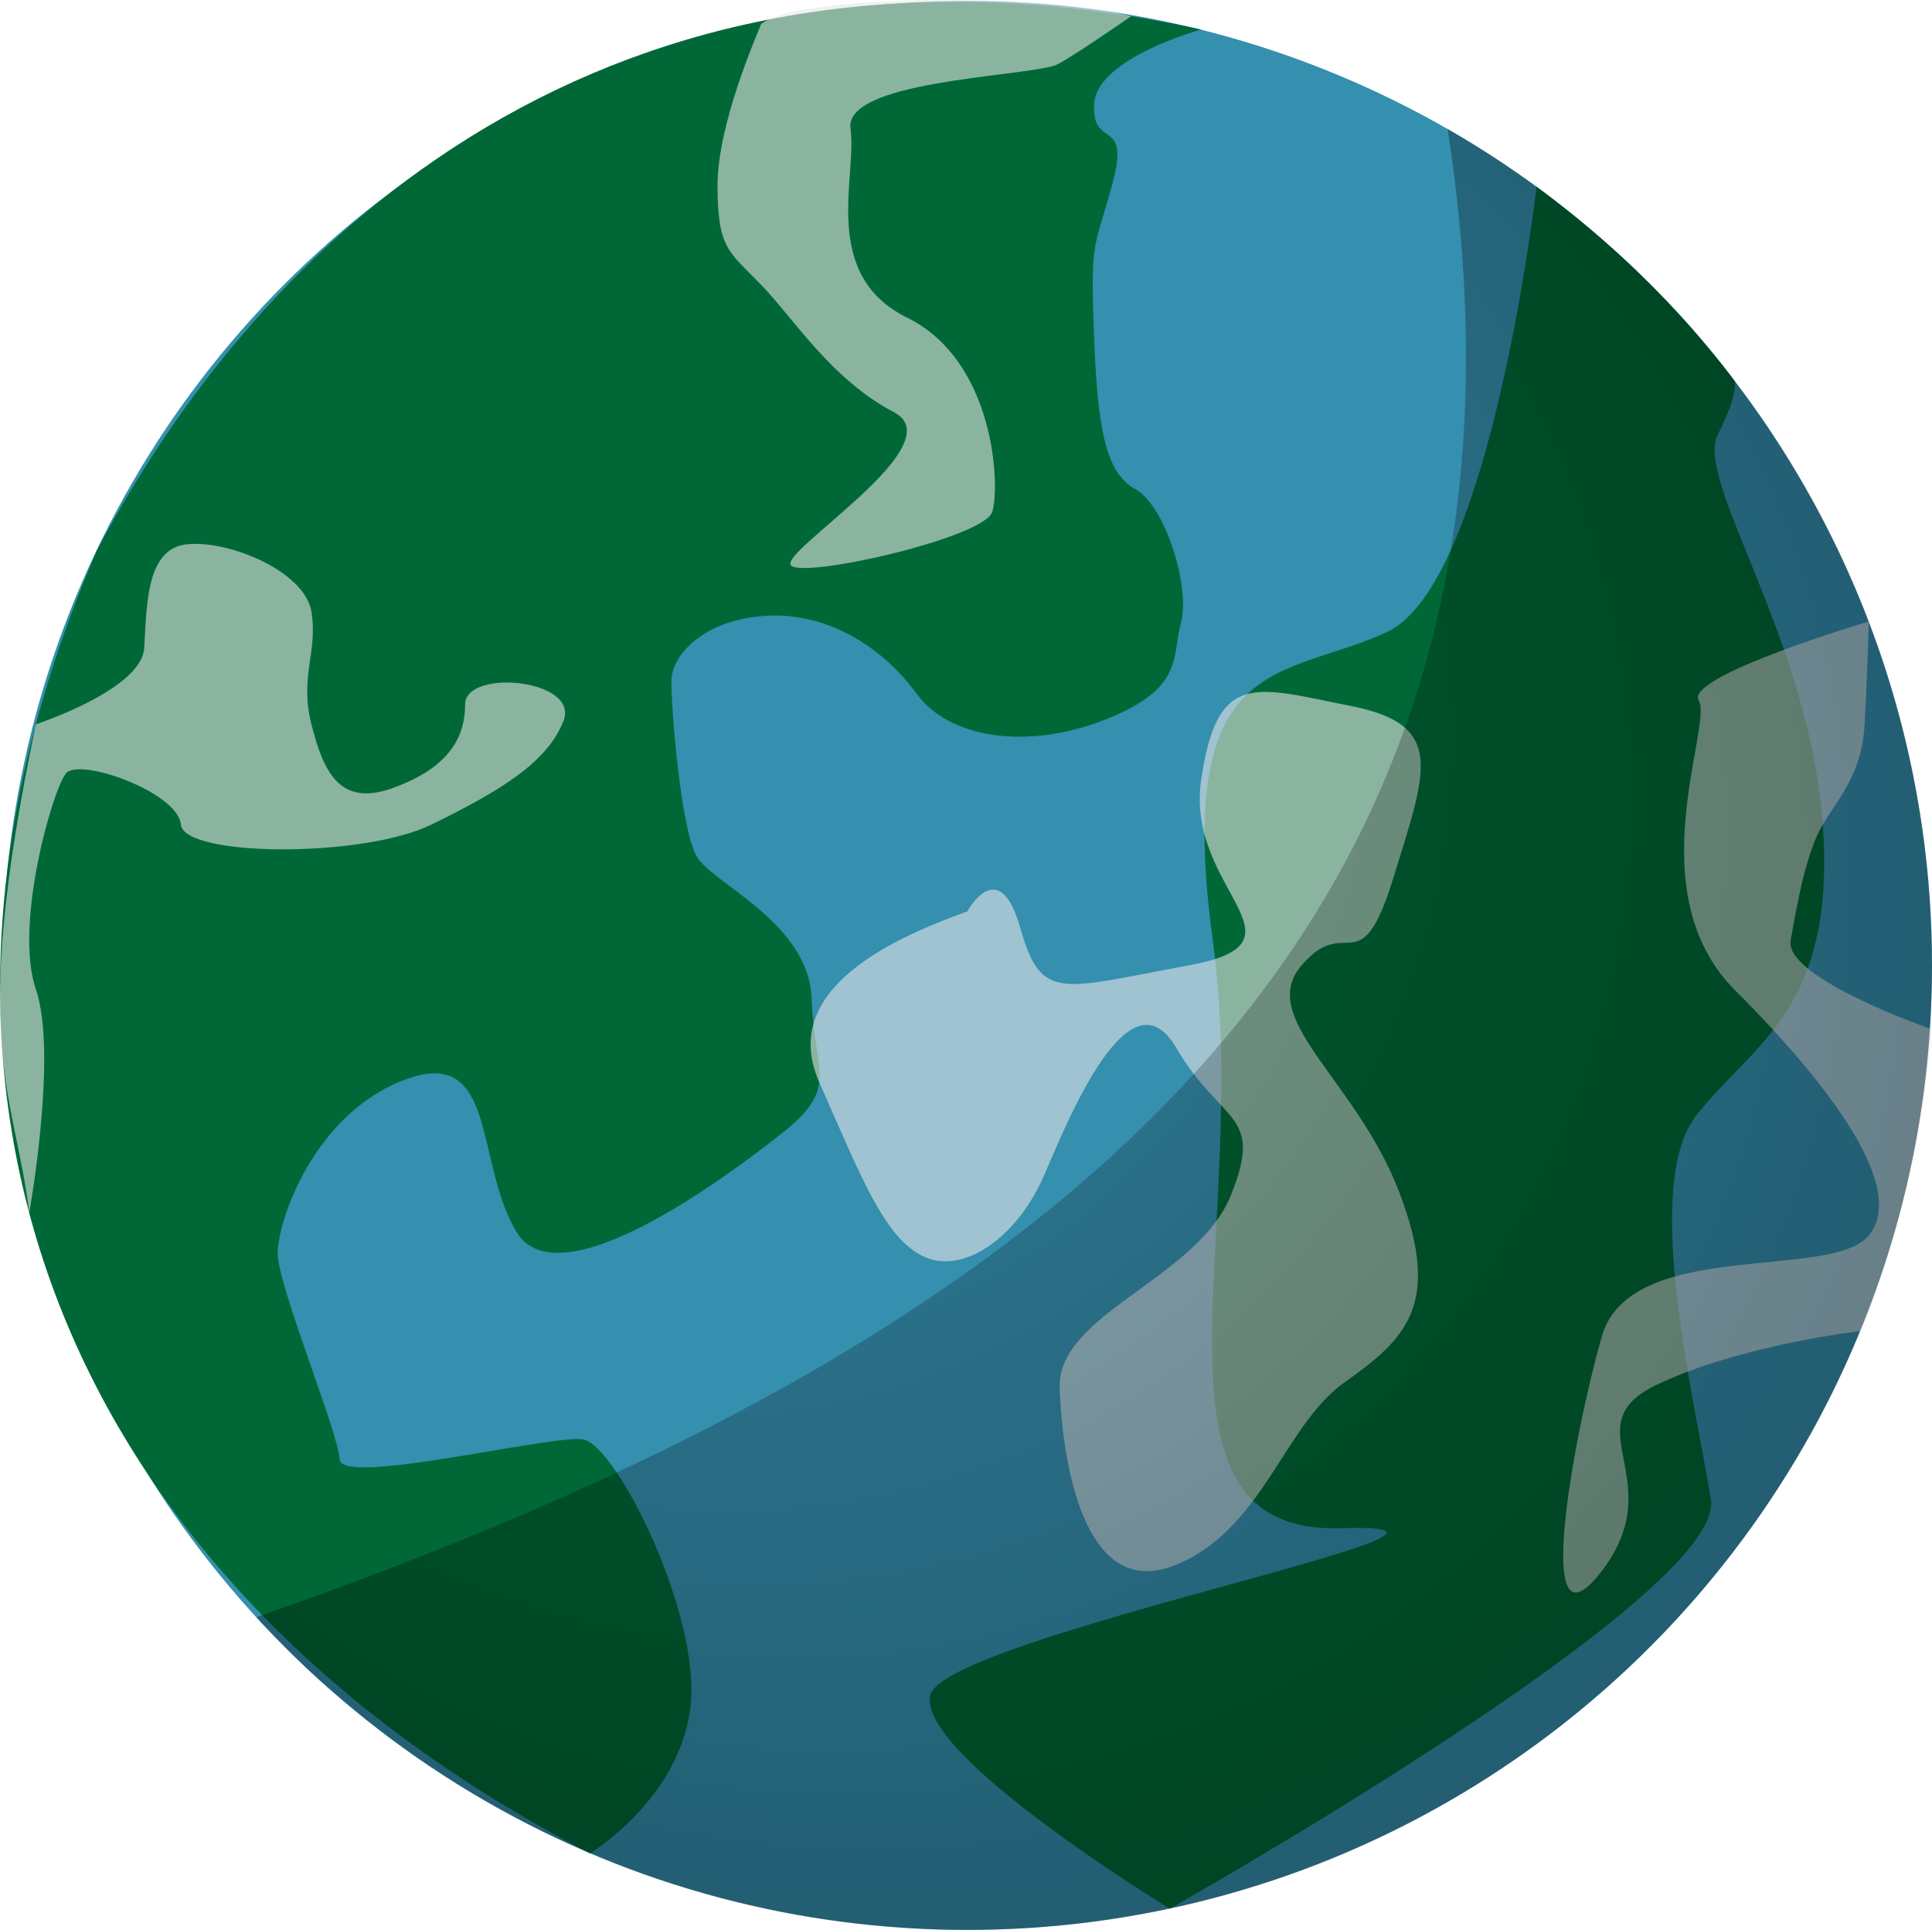 <?xml version="1.0" encoding="UTF-8"?>
<svg id="Calque_2" data-name="Calque 2" xmlns="http://www.w3.org/2000/svg" xmlns:xlink="http://www.w3.org/1999/xlink" viewBox="0 0 1432.96 1431.74">
  <defs>
    <style>
      .cls-1 {
        fill: #e6e6e6;
        opacity: .6;
      }

      .cls-1, .cls-2, .cls-3, .cls-4 {
        stroke-width: 0px;
      }

      .cls-2 {
        fill: #358fae;
      }

      .cls-3 {
        fill: url(#Dégradé_sans_nom_4);
        opacity: .43;
      }

      .cls-4 {
        fill: #006837;
      }
    </style>
    <radialGradient id="Dégradé_sans_nom_4" data-name="Dégradé sans nom 4" cx="677.66" cy="672.96" fx="153.9" fy="228.35" r="769.81" gradientUnits="userSpaceOnUse">
      <stop offset="0" stop-color="#000" stop-opacity="0"/>
      <stop offset="1" stop-color="#000" stop-opacity=".8"/>
    </radialGradient>
  </defs>
  <g id="Calque_1-2" data-name="Calque 1">
    <g>
      <circle class="cls-2" cx="717.46" cy="716.24" r="715.5"/>
      <path class="cls-4" d="M1139.63,138.51s-33.67,294.23-110.67,330.23-158.83,13-129.42,229-62.58,441,95.42,436-295,80-305,124,177.63,158.21,177.63,158.21c0,0,412.37-232.21,401.37-303.21s-52-232-11-285,104-78,94-216-95-255-78-289,12.37-40.53,12.37-40.53c-42.37-56.16-92.03-103.1-146.7-143.71Z"/>
      <path class="cls-4" d="M890.89,21.92s-77.93,21.23-79.43,55.53,27.5,8.3,13.5,59.3-16.11,40.56-13.56,110.78,8.56,103.22,30.56,115.22,41,72,34,99,2,49-56,72-116,14-140-19-64-60-110-58-72,28-72,49,7,110,19,130,83,49,85,105,21,66-22,100-166,125-197,73-14-138-82-113-95,105-95,129,45,133,46,153,155-18,180-15,89,132,80,200-74.39,107.18-74.39,107.18C49.66,1174.34-103.04,810.74,72.08,408,216.76,134.58,492.37-64.82,890.89,21.92Z"/>
      <path class="cls-1" d="M781.96,48.74c-30.18,8.62-156.28,11.71-151.14,46.85s-22.86,108.15,42.14,140.15,69,125,63,144-137,49-149,40,122-90,76-114-74-69-98-94-32.57-26.46-32.79-73.23,29.68-113.36,32.31-120.6c23.47-21.17,204.47-24.17,274.42-5.81,0,0-49.94,34.64-56.94,36.64Z"/>
      <path class="cls-1" d="M26.61,537.32s78.35-25.58,80.35-56.58,1-74,32-77,87,20,92,50-9,48.15,0,83.58,21,61.42,60,47.42,54-35,54-62,85-19,73,12-47,52-98,77-183.54,24-185.77,0-75.23-50-85.23-38-38.7,112.41-22.35,160.2-4.93,165.88-4.93,165.88c-10.81-90.36-45.43-122.44,4.93-362.51Z"/>
      <path class="cls-1" d="M756.67,688.16c15.72,55.41,29.28,45.59,124.72,28.09s-2.44-55.5,9.49-137.63,40.07-68.87,111.07-54.87,56,48,31.38,127.91-34.38,25.09-68.03,64.59,40.65,84.5,72.65,168.5,4,109-41,141-61,111-127,136-82-77-84-132,102-81,127-143-7-52-40.63-109.51-77.37,46.51-97.37,93.51-60,75-89.42,61.63-46.58-58.63-77.96-129.65,61.38-108.98,109.88-126.6c0,0,23.5-43.38,39.22,12.04Z"/>
      <path class="cls-1" d="M1386.1,461.05s-137.15,40.69-126.15,58.69-46,142,27,215,127.29,147.51,99.15,181.76-177.15,1.24-198.15,75.24-52,241.75,0,173.88-22-107.88,40-137.88,151.78-40.23,151.78-40.23c28.99-69.66,46.01-144.59,53.22-223.84,0,0-109.64-37.93-104.82-65.93s11.82-66,23.82-86,29-38,31-74,3.15-76.69,3.15-76.69Z"/>
      <path class="cls-3" d="M1073.7,95.6c88.33,571.96-257.52,886.76-883.74,1104.15,18.36,19.64,36.34,37.55,53.69,52.64,126.2,111.61,292.09,179.36,473.81,179.36,395.16,0,715.5-320.34,715.5-715.5,0-265.46-144.56-497.15-359.26-620.65Z"/>
    </g>
  </g>
</svg>